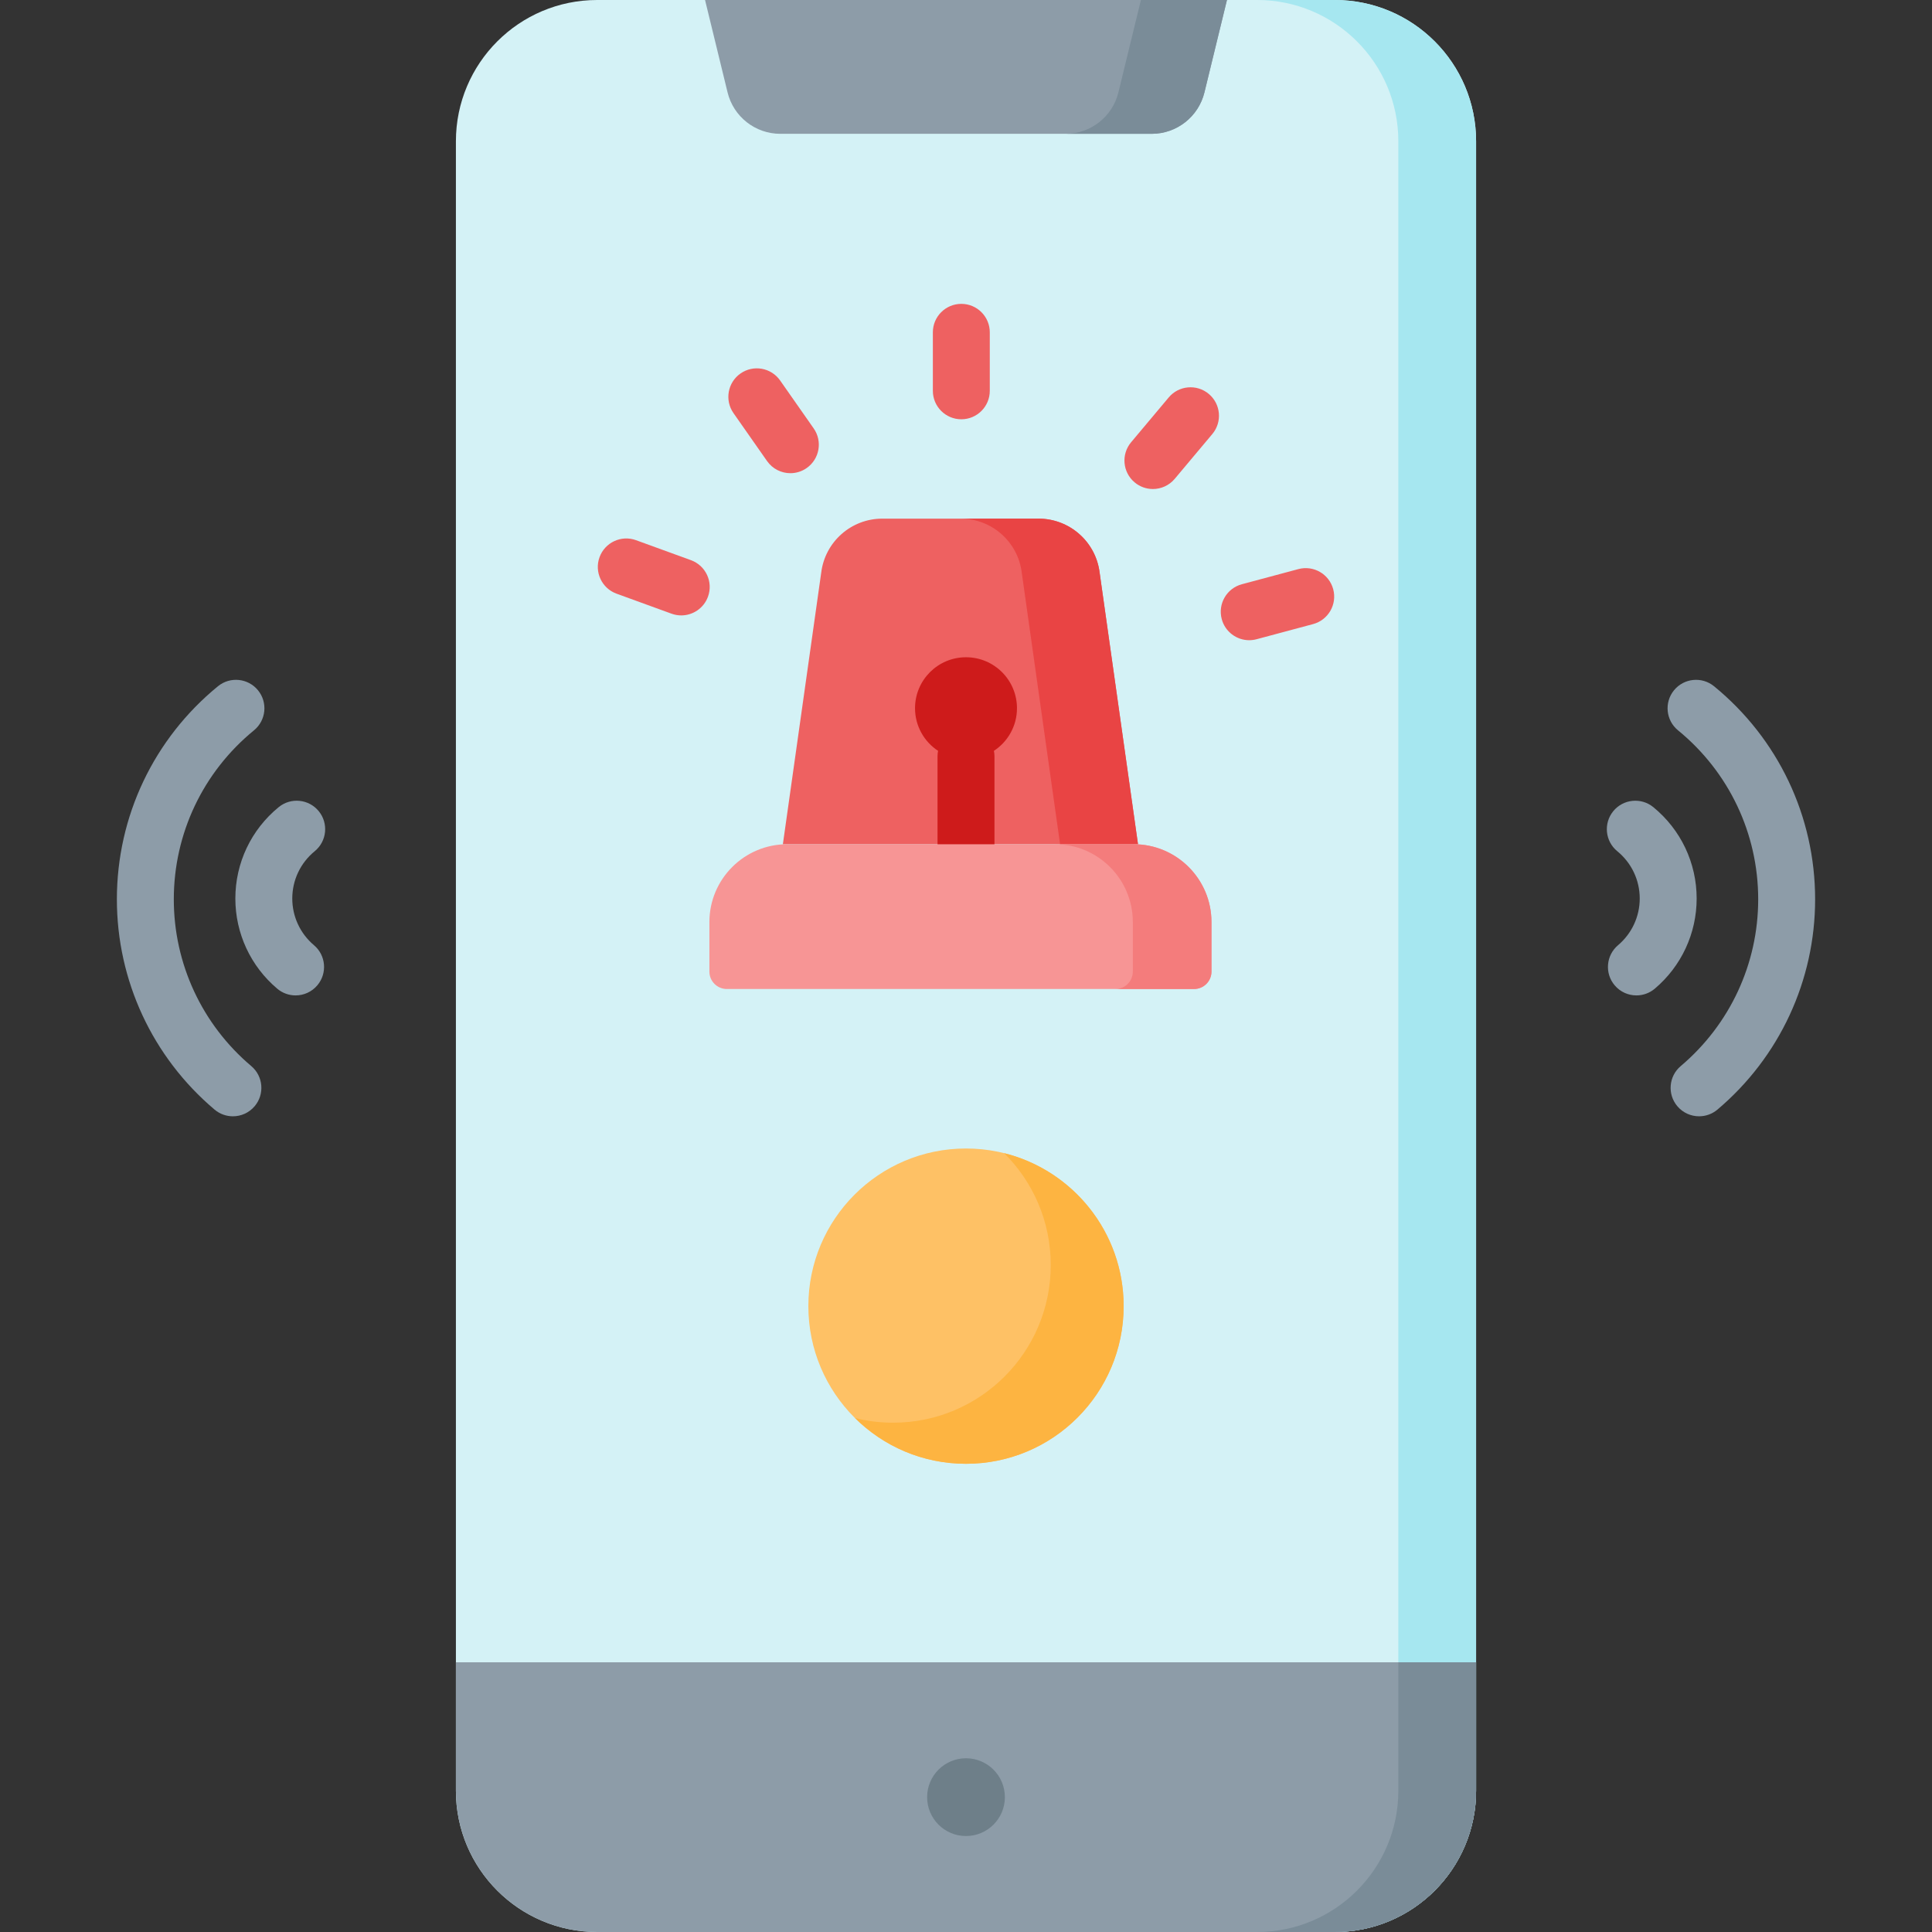<svg id="Capa_1" enable-background="new 0 0 512 512" height="512" viewBox="0 0 512 512" width="512" xmlns="http://www.w3.org/2000/svg"><rect x="0" y="0" width="512" height="512" fill="#333333" stroke="none"/><g><g><path d="m391.18 37.441v437.117c0 20.678-16.763 37.441-37.431 37.441h-195.497c-20.668 0-37.431-16.763-37.431-37.441v-437.117c0-20.678 16.763-37.441 37.431-37.441h195.497c20.668 0 37.431 16.763 37.431 37.441z" fill="#d4f2f6"/><path d="m391.18 37.441v437.117c0 20.678-16.763 37.441-37.431 37.441h-20.606c20.668 0 37.431-16.763 37.431-37.441v-437.117c0-20.678-16.763-37.441-37.431-37.441h20.606c20.668 0 37.431 16.763 37.431 37.441z" fill="#a6e7f0"/><path d="m391.18 440.528v34.031c0 20.678-16.763 37.441-37.431 37.441h-195.497c-20.668 0-37.431-16.763-37.431-37.441v-34.031z" fill="#8d9ca8"/><path d="m391.18 440.528v34.031c0 20.678-16.763 37.441-37.431 37.441h-20.606c20.668 0 37.431-16.763 37.431-37.441v-34.031z" fill="#7a8c98"/></g><g><g><g><g><path d="m450.278 295.83c-2.144 0-4.274-.909-5.766-2.675-2.688-3.182-2.287-7.942.895-10.63 13.049-11.023 20.533-27.131 20.533-44.194 0-17.421-7.744-33.745-21.247-44.787-3.224-2.637-3.701-7.389-1.064-10.614 2.638-3.223 7.391-3.7 10.614-1.064 17.021 13.918 26.783 34.499 26.783 56.465 0 21.514-9.435 41.823-25.884 55.719-1.417 1.195-3.145 1.78-4.864 1.78z" fill="#8d9ca8"/></g><g><path d="m433.668 263.793c-2.144 0-4.274-.909-5.766-2.675-2.688-3.183-2.287-7.942.895-10.63 3.654-3.086 5.749-7.594 5.749-12.37 0-4.875-2.169-9.445-5.949-12.537-3.224-2.637-3.701-7.389-1.064-10.614 2.639-3.224 7.392-3.699 10.614-1.064 7.298 5.969 11.484 14.794 11.484 24.215 0 9.227-4.046 17.937-11.099 23.895-1.417 1.195-3.145 1.78-4.864 1.78z" fill="#8d9ca8"/></g></g></g><g><g><g><path d="m61.722 295.83c-1.719 0-3.447-.584-4.864-1.781-16.45-13.896-25.884-34.205-25.884-55.719 0-21.965 9.762-42.546 26.782-56.465 3.225-2.638 7.978-2.16 10.614 1.064 2.638 3.225 2.161 7.977-1.064 10.614-13.501 11.042-21.246 27.367-21.246 44.787 0 17.063 7.484 33.171 20.533 44.194 3.182 2.688 3.583 7.448.895 10.63-1.492 1.766-3.622 2.676-5.766 2.676z" fill="#8d9ca8"/></g><g><path d="m78.333 263.793c-1.719 0-3.447-.584-4.863-1.781-7.054-5.958-11.1-14.668-11.1-23.895 0-9.421 4.186-18.248 11.485-24.215 3.224-2.638 7.977-2.16 10.614 1.064 2.637 3.225 2.16 7.977-1.065 10.614-3.78 3.092-5.948 7.661-5.948 12.537 0 4.776 2.095 9.284 5.748 12.37 3.183 2.688 3.583 7.447.895 10.63-1.492 1.766-3.622 2.676-5.766 2.676z" fill="#8d9ca8"/></g></g></g></g><path d="m275.23 137.444h-41.412c-8.232 0-15.173 6.134-16.186 14.303l-10.163 71.984h36.718 20.673 36.718l-10.163-71.984c-1.012-8.169-7.953-14.303-16.185-14.303z" fill="#ee6161"/><path d="m301.581 223.731h-20.647l-10.159-71.987c-1.01-8.171-7.954-14.301-16.186-14.301h20.637c8.232 0 15.177 6.13 16.186 14.301z" fill="#e94444"/><g><g><g><path d="m254.761 111.113c-4.166 0-7.543-3.377-7.543-7.543v-15.499c0-4.166 3.377-7.543 7.543-7.543s7.543 3.377 7.543 7.543v15.499c0 4.167-3.377 7.543-7.543 7.543z" fill="#ee6161"/></g></g><g><g><path d="m209.461 125.4c-2.378 0-4.718-1.122-6.185-3.218l-8.89-12.696c-2.39-3.412-1.56-8.116 1.852-10.505 3.413-2.39 8.116-1.561 10.505 1.852l8.89 12.696c2.39 3.412 1.56 8.116-1.852 10.505-1.316.923-2.825 1.366-4.32 1.366z" fill="#ee6161"/></g></g><g><g><path d="m180.535 163.088c-.856 0-1.728-.147-2.579-.457l-14.565-5.301c-3.915-1.425-5.933-5.753-4.509-9.667 1.425-3.915 5.753-5.931 9.668-4.509l14.565 5.301c3.915 1.425 5.933 5.753 4.509 9.667-1.115 3.064-4.008 4.966-7.089 4.966z" fill="#ee6161"/></g></g><g><g><path d="m331.053 169.661c-3.331 0-6.378-2.223-7.281-5.592-1.078-4.024 1.309-8.16 5.333-9.238l14.972-4.012c4.026-1.08 8.161 1.309 9.238 5.333 1.078 4.024-1.309 8.16-5.333 9.238l-14.972 4.012c-.654.175-1.311.259-1.957.259z" fill="#ee6161"/></g></g><g><g><path d="m305.53 129.594c-1.711 0-3.432-.578-4.845-1.765-3.191-2.677-3.607-7.435-.929-10.627l9.963-11.873c2.677-3.191 7.435-3.608 10.627-.929 3.191 2.677 3.607 7.435.929 10.627l-9.963 11.873c-1.492 1.777-3.63 2.694-5.782 2.694z" fill="#ee6161"/></g></g></g><circle cx="256" cy="346.142" fill="#fec165" r="41.778"/><path d="m297.779 346.141c0 23.079-18.71 41.779-41.779 41.779-11.478 0-21.863-4.626-29.415-12.127 3.235.814 6.615 1.236 10.097 1.236 23.069 0 41.779-18.7 41.779-41.779 0-11.591-4.719-22.079-12.353-29.652 18.184 4.514 31.671 20.957 31.671 40.543z" fill="#fdb441"/><path d="m269.508 187.686c0-7.46-6.048-13.508-13.508-13.508s-13.508 6.048-13.508 13.508c0 4.726 2.432 8.88 6.108 11.293-.092.47-.143.955-.143 1.453v23.299c0 4.166 3.377 7.543 7.543 7.543s7.543-3.377 7.543-7.543v-23.299c0-.497-.051-.982-.143-1.453 3.676-2.414 6.108-6.567 6.108-11.293z" fill="#ce1b1b"/><g><path d="m256 .005-69.155-.005 5.967 24.481c1.571 6.446 7.346 10.983 13.982 10.983h49.206 49.207c6.635 0 12.41-4.536 13.982-10.983l5.967-24.481z" fill="#8d9ca8"/><path d="m325.154 0-5.965 24.48c-1.576 6.45-7.346 10.983-13.981 10.983h-22.801c6.635 0 12.405-4.533 13.981-10.983l5.966-24.48z" fill="#7a8c98"/></g><circle cx="256" cy="476.264" fill="#6e7f89" r="10.303"/><path d="m316.436 262.095h-123.824c-2.548 0-4.614-2.066-4.614-4.614v-13.122c0-11.393 9.235-20.628 20.628-20.628h91.797c11.393 0 20.628 9.235 20.628 20.628v13.122c0 2.548-2.066 4.614-4.615 4.614z" fill="#f79595"/><path d="m321.054 244.357v13.126c0 2.545-2.071 4.616-4.616 4.616h-20.843c2.555 0 4.616-2.071 4.616-4.616v-13.126c0-11.395-9.232-20.627-20.626-20.627h20.843c11.384.001 20.626 9.233 20.626 20.627z" fill="#f47c7c"/></g></svg>